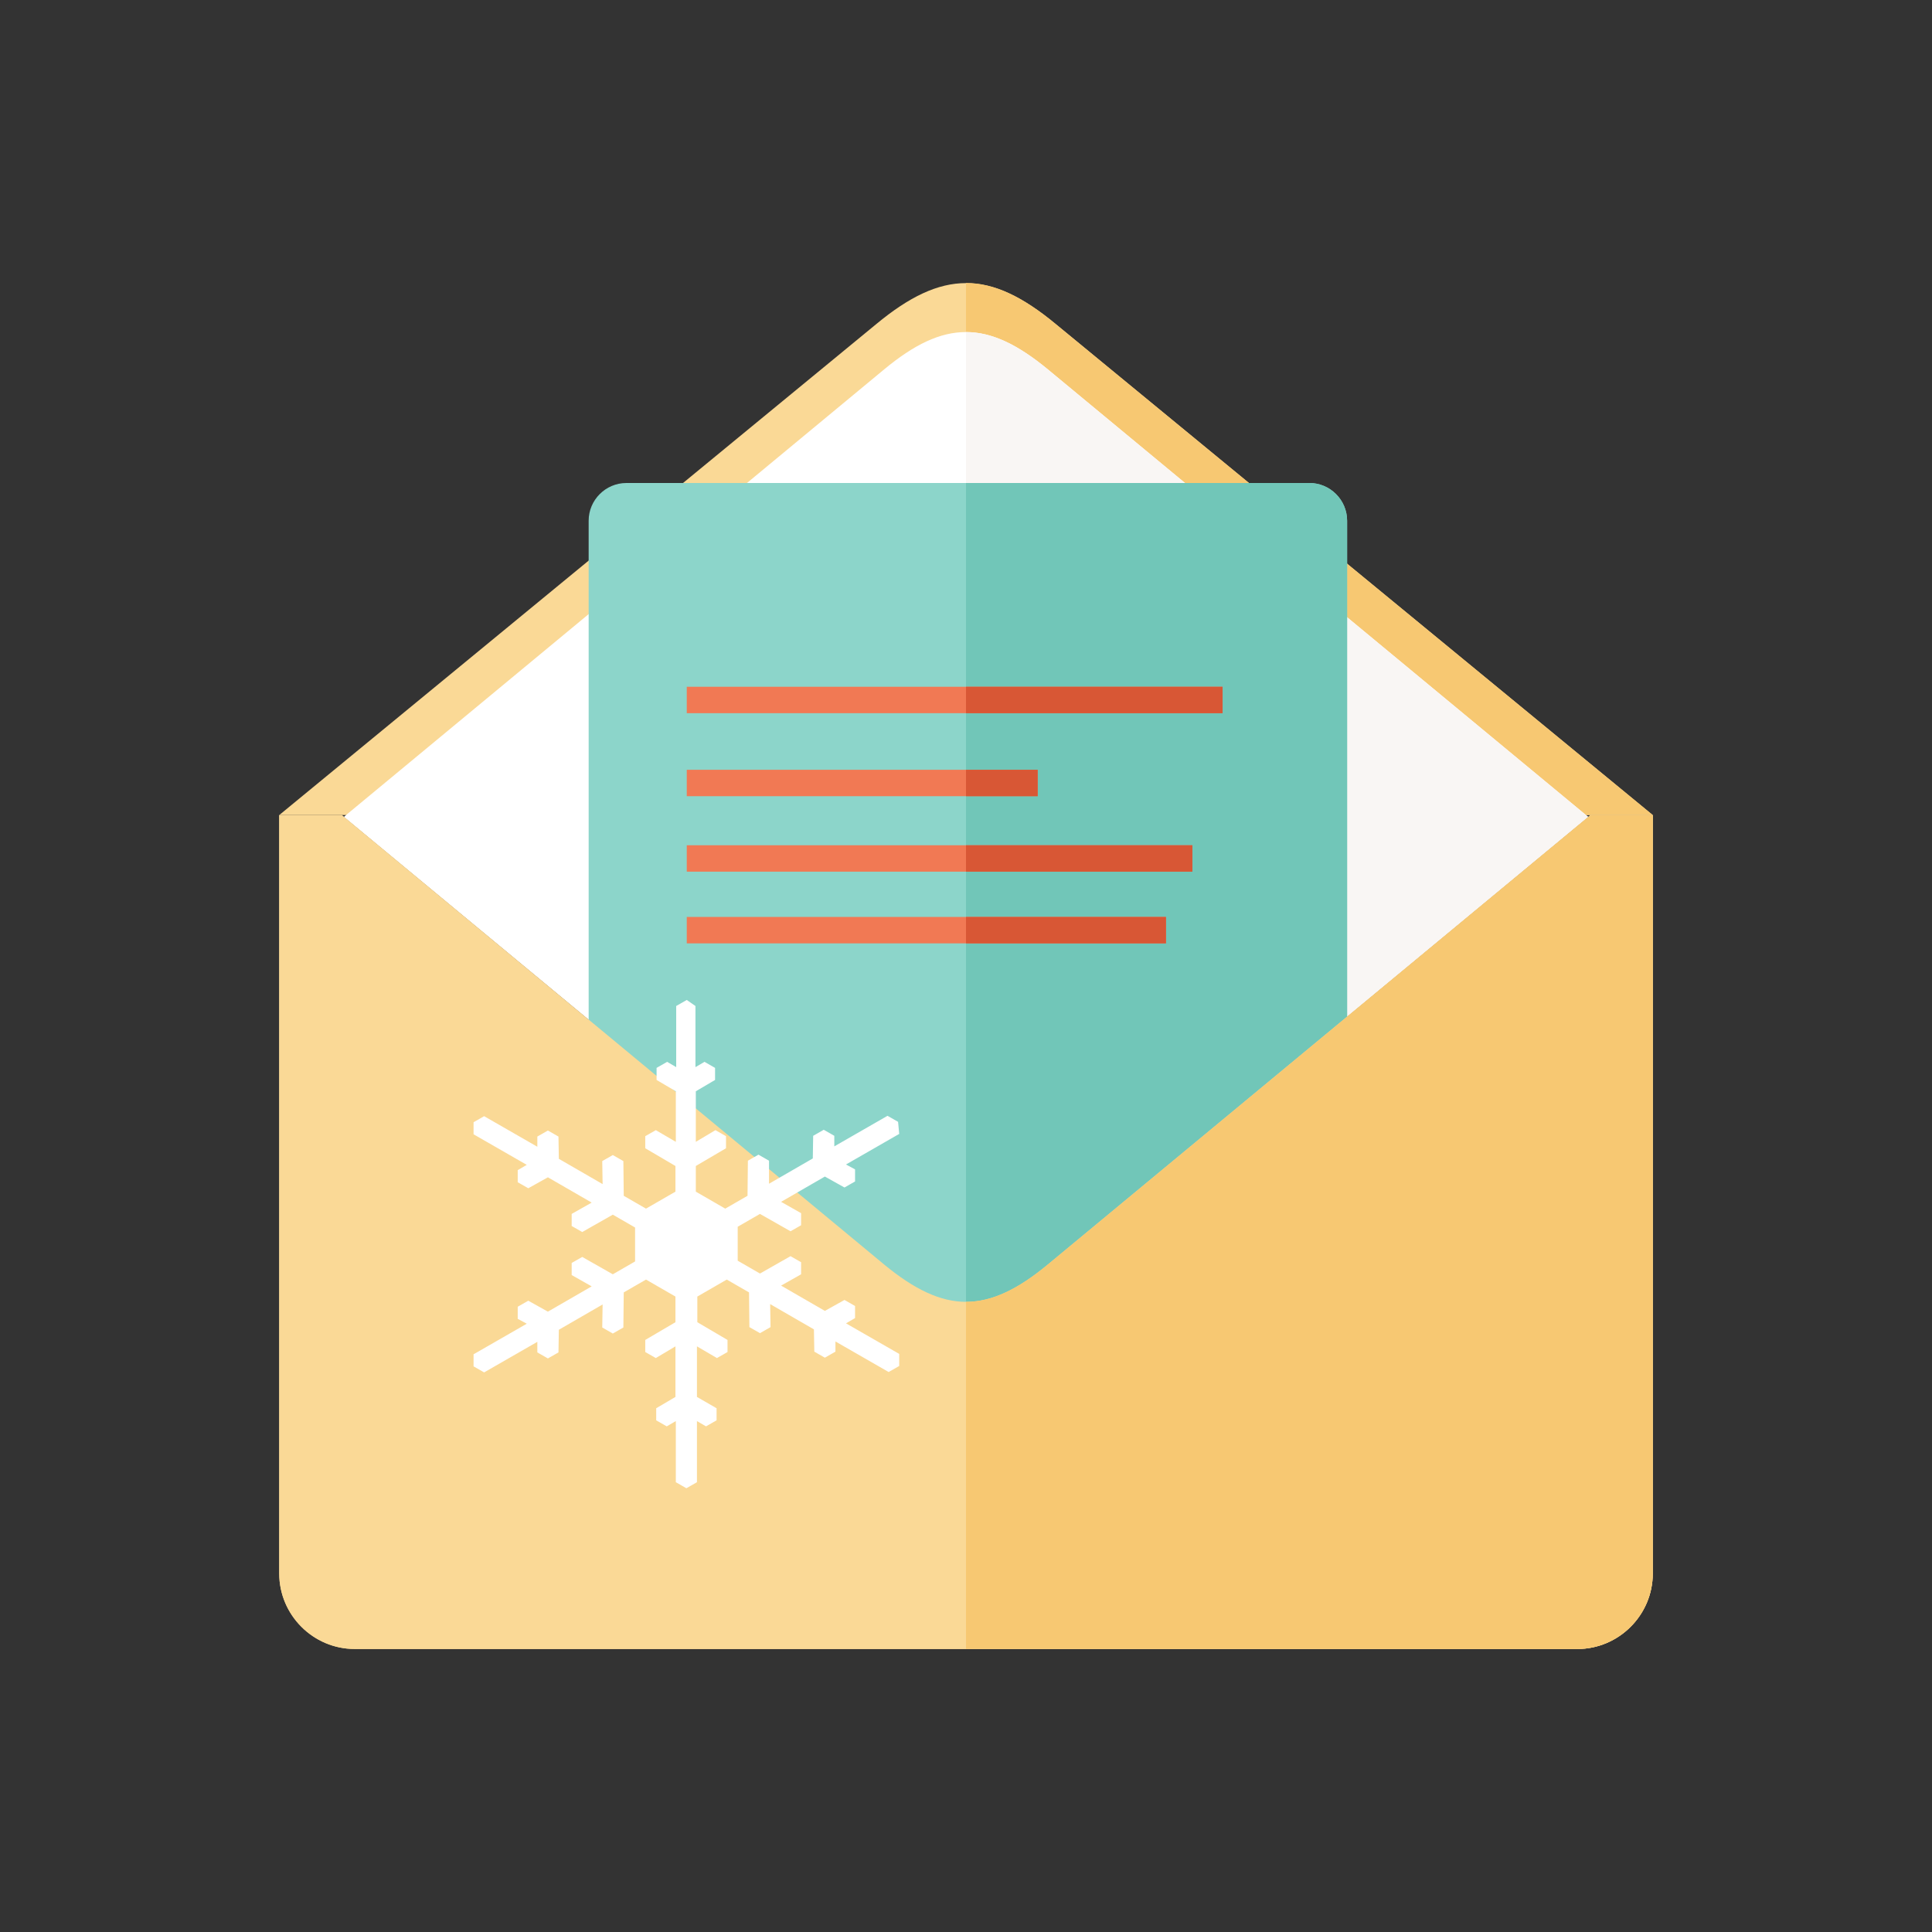 <?xml version="1.0" standalone="no"?><!DOCTYPE svg PUBLIC "-//W3C//DTD SVG 1.1//EN" "http://www.w3.org/Graphics/SVG/1.1/DTD/svg11.dtd"><svg t="1554986078602" class="icon" style="" viewBox="0 0 1024 1024" version="1.1" xmlns="http://www.w3.org/2000/svg" p-id="3952" xmlns:xlink="http://www.w3.org/1999/xlink" width="250" height="250"><rect x="0" y="0" width="1024" height="1024" fill="#333333" stroke="none"/><defs><style type="text/css"></style></defs><path d="M559.6 171.8c-35-29-60.2-29-95.2 0L148 432h728L559.6 171.8z" fill="#FAD996" p-id="3953"></path><path d="M876 432L559.6 171.8C542 157.2 527 150 512 150v282h364z" fill="#F7C872" p-id="3954"></path><path d="M559.6 694.2c-35 29-60.2 29-95.2 0L148 432v402c0 22 18 40 40 40h648c22 0 40-18 40-40V432L559.6 694.2z" fill="#FAD996" p-id="3955"></path><path d="M180 433h2.2l-1.2-1zM843 432l-1.2 1h2.2zM555.4 195.8c-32-26.4-55-26.4-86.8 0L182.2 433l286.4 237.2c32 26.4 55 26.4 86.8 0l286.4-237.2L555.4 195.8z" fill="#FFFFFF" p-id="3956"></path><path d="M512 176v514c13.8 0 27.4-6.6 43.4-19.8l286.4-237.2L555.4 195.8c-16-13.2-29.6-19.8-43.4-19.8z" fill="#F9F6F4" p-id="3957"></path><path d="M332 256h362c11 0 20 9 20 20v430c0 11-9 20-20 20H332c-11 0-20-9-20-20V276c0-11 9-20 20-20z" fill="#8CD5CA" p-id="3958"></path><path d="M694 256h-182v470h182c11 0 20-9 20-20V276c0-11-9-20-20-20z" fill="#71C6B8" p-id="3959"></path><path d="M876 432v402c0 22-18 40-40 40H188c-22 0-40-18-40-40V432h33.2l287.4 238.2c32 26.4 55 26.4 86.8 0L843 432H876z" fill="#FAD996" p-id="3960"></path><path d="M555.4 670.2c-16 13.2-29.6 19.8-43.4 19.8v184h324c22 0 40-18 40-40V432h-33L555.4 670.2z" fill="#F7C872" p-id="3961"></path><path d="M364 364h284v14H364z" fill="#F17954" p-id="3962"></path><path d="M512 364h136v14h-136z" fill="#D85735" p-id="3963"></path><path d="M364 408h186v14h-186z" fill="#F17954" p-id="3964"></path><path d="M512 408h38v14h-38z" fill="#D85735" p-id="3965"></path><path d="M364 448h268v14H364z" fill="#F17954" p-id="3966"></path><path d="M512 448h120v14h-120z" fill="#D85735" p-id="3967"></path><path d="M364 486h254v14H364z" fill="#F17954" p-id="3968"></path><path d="M512 486h106v14h-106z" fill="#D85735" p-id="3969"></path><path d="M476 594.6l-5.6-3.2-28.2 16.2V602l-5.6-3.2-5.6 3.2-0.2 12-23.2 13.4v-12.2L402 612l-5.6 3.2-0.2 18.6-11.8 6.8-15.6-9V618l16-9.4v-6.4l-5.6-3.2-10.4 6.2v-26.8l10.2-6V566l-5.6-3.2-4.8 2.8v-32.4L364 530l-5.6 3.2v32.4l-4.8-2.8-5.6 3.2v6.4l10.2 6v26.8l-10.6-6.2-5.6 3.2v6.4l16 9.4v13.6l-15.6 9-11.8-6.8-0.2-18.4-5.6-3.2-5.6 3.2 0.2 12.2-23.2-13.4-0.2-11.8-5.6-3.2-5.6 3.2v5.4l-28.2-16.2-5.6 3.2v6.4l28.2 16.2-4.8 2.8v6.4l5.6 3.2 10.4-5.8 23.2 13.4-10.6 6v6.4l5.6 3.2 16.2-9.2 11.8 6.8v18l-11.8 6.8-16.2-9.2-5.6 3.2v6.4l10.6 6-23.2 13.4-10.4-5.8-5.6 3.2v6.4l4.8 2.6-28.2 16.2v6.4l5.6 3.2 28.2-16.2v5.6l5.6 3.2 5.6-3.2 0.2-12 23.2-13.4-0.2 12.2 5.6 3.2 5.6-3.2 0.2-18.6 11.8-6.8 15.6 9v13.6l-16 9.4v6.4l5.6 3.2 10.4-6.2v26.8l-10.2 6v6.4l5.6 3.2 4.8-2.8v32.4l5.6 3.2 5.6-3.2v-32.4l4.8 2.8 5.6-3.2v-6.4l-10.4-6v-26.8l10.6 6.2 5.6-3.2v-6.4l-16-9.4v-13.6l15.6-9 11.8 6.8 0.2 18.4 5.6 3.2 5.6-3.2-0.2-12.2 23.2 13.4 0.2 11.8 5.6 3.2 5.6-3.2v-5.4l28.2 16.2 5.6-3.2v-6.4l-28.2-16.2 4.8-2.8v-6.4l-5.6-3.2-10.4 5.8-23.2-13.4 10.6-6v-6.4l-5.6-3.2-16.2 9.2-11.8-6.8v-18l11.8-6.8 16.2 9.2 5.6-3.2v-6.4l-10.6-6 23.2-13.4 10.4 5.8 5.6-3.2v-6.4l-4.8-2.6 28.2-16.2-0.6-6.4z" fill="#FFFFFF" p-id="3970"></path></svg>